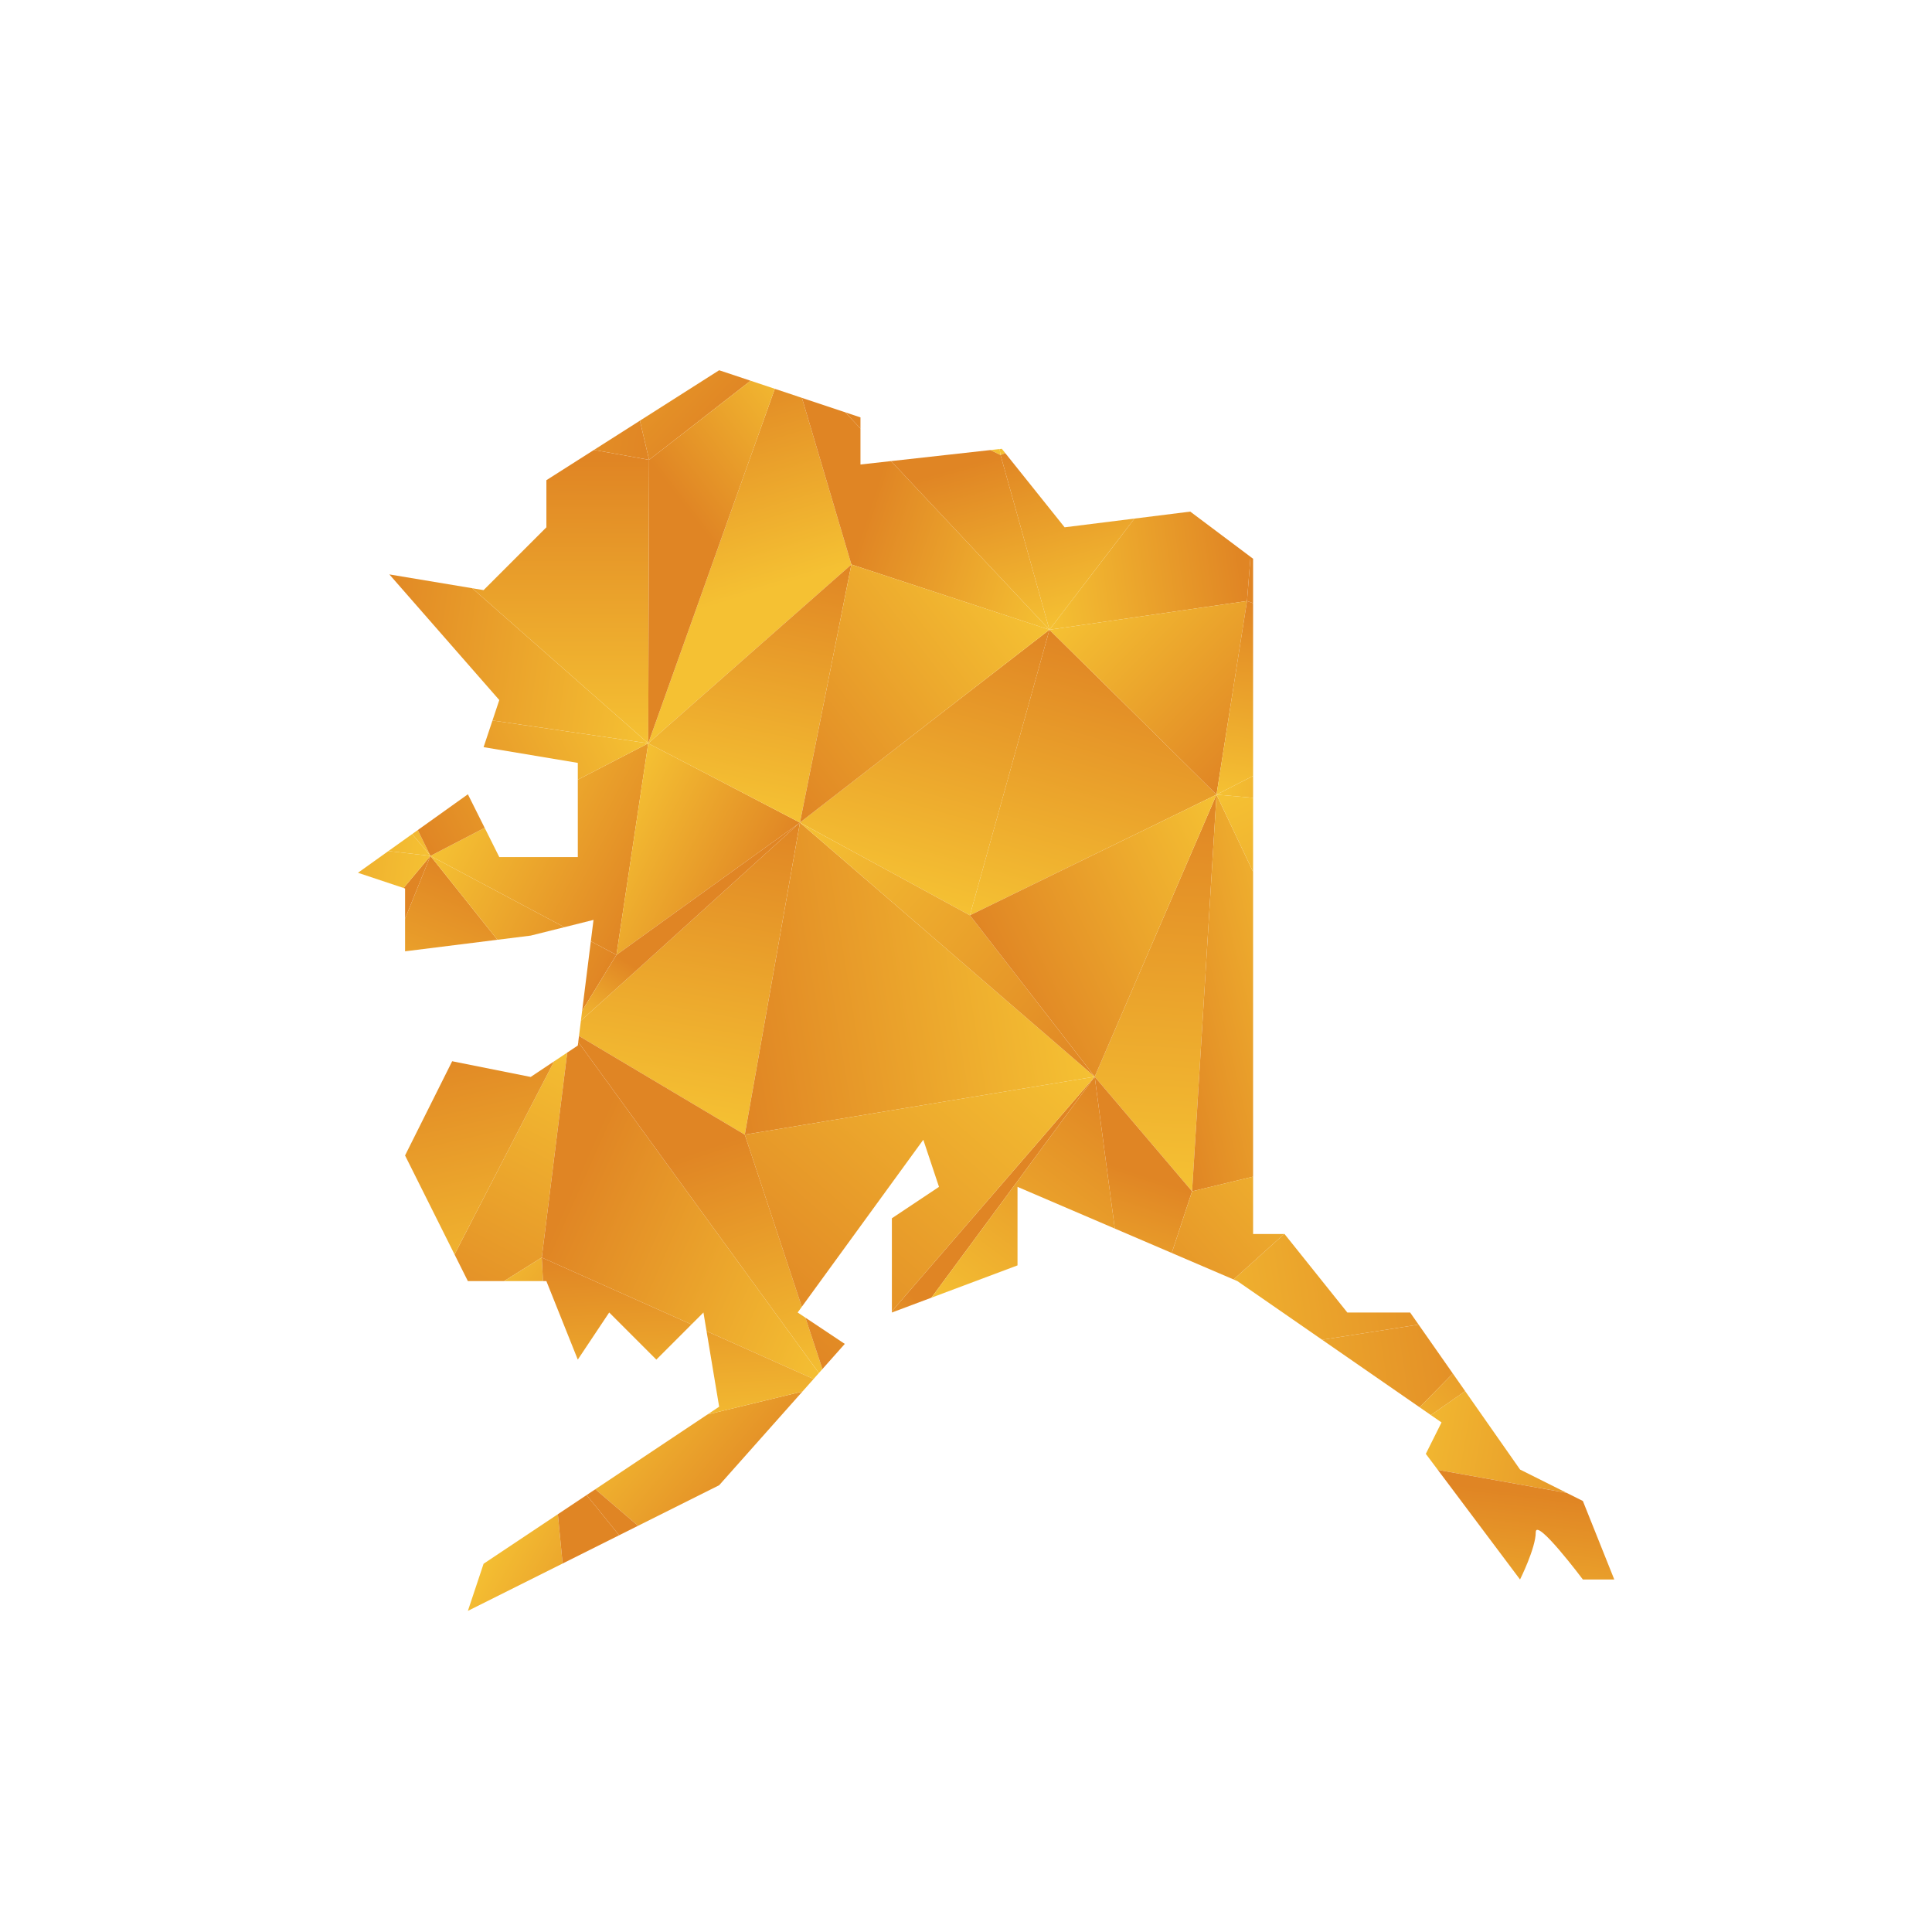 <?xml version="1.0" encoding="UTF-8"?>
<svg id="Layer_1" data-name="Layer 1" xmlns="http://www.w3.org/2000/svg" xmlns:xlink="http://www.w3.org/1999/xlink" viewBox="0 0 1080 1080">
  <defs>
    <style>
      .cls-1 {
        fill: url(#linear-gradient-132);
      }

      .cls-2 {
        fill: url(#linear-gradient-118);
      }

      .cls-3 {
        fill: url(#linear-gradient-162);
      }

      .cls-4 {
        fill: url(#linear-gradient-61);
      }

      .cls-5 {
        fill: url(#linear-gradient-136);
      }

      .cls-6 {
        fill: url(#linear-gradient-15);
      }

      .cls-7 {
        fill: url(#linear-gradient-13);
      }

      .cls-8 {
        fill: url(#linear-gradient-107);
      }

      .cls-9 {
        fill: url(#linear-gradient-28);
      }

      .cls-10 {
        fill: url(#linear-gradient-158);
      }

      .cls-11 {
        fill: url(#linear-gradient-65);
      }

      .cls-12 {
        fill: url(#linear-gradient-145);
      }

      .cls-13 {
        fill: url(#linear-gradient-69);
      }

      .cls-14 {
        fill: url(#linear-gradient-53);
      }

      .cls-15 {
        fill: url(#linear-gradient-42);
      }

      .cls-16 {
        fill: url(#linear-gradient-46);
      }

      .cls-17 {
        fill: url(#linear-gradient-182);
      }

      .cls-18 {
        fill: url(#linear-gradient-155);
      }

      .cls-19 {
        fill: url(#linear-gradient-142);
      }

      .cls-20 {
        fill: url(#linear-gradient-190);
      }

      .cls-21 {
        fill: url(#linear-gradient-70);
      }

      .cls-22 {
        fill: url(#linear-gradient-60);
      }

      .cls-23 {
        fill: url(#linear-gradient-93);
      }

      .cls-24 {
        fill: url(#linear-gradient-95);
      }

      .cls-25 {
        fill: url(#linear-gradient-2);
      }

      .cls-26 {
        fill: url(#linear-gradient-100);
      }

      .cls-27 {
        fill: url(#linear-gradient-150);
      }

      .cls-28 {
        fill: url(#linear-gradient-87);
      }

      .cls-29 {
        fill: url(#linear-gradient-163);
      }

      .cls-30 {
        fill: url(#linear-gradient-64);
      }

      .cls-31 {
        fill: url(#linear-gradient-173);
      }

      .cls-32 {
        fill: url(#linear-gradient-56);
      }

      .cls-33 {
        fill: url(#linear-gradient-43);
      }

      .cls-34 {
        fill: url(#linear-gradient-25);
      }

      .cls-35 {
        fill: url(#linear-gradient-82);
      }

      .cls-36 {
        fill: url(#linear-gradient-138);
      }

      .cls-37 {
        fill: url(#linear-gradient-10);
      }

      .cls-38 {
        fill: url(#linear-gradient-12);
      }

      .cls-39 {
        fill: url(#linear-gradient-40);
      }

      .cls-40 {
        fill: url(#linear-gradient-27);
      }

      .cls-41 {
        fill: url(#linear-gradient-174);
      }

      .cls-42 {
        fill: url(#linear-gradient-68);
      }

      .cls-43 {
        fill: url(#linear-gradient-172);
      }

      .cls-44 {
        fill: url(#linear-gradient-37);
      }

      .cls-45 {
        fill: url(#linear-gradient-159);
      }

      .cls-46 {
        fill: url(#linear-gradient-188);
      }

      .cls-47 {
        fill: url(#linear-gradient-75);
      }

      .cls-48 {
        fill: url(#linear-gradient-55);
      }

      .cls-49 {
        fill: url(#linear-gradient-116);
      }

      .cls-50 {
        fill: url(#linear-gradient-39);
      }

      .cls-51 {
        fill: url(#linear-gradient-160);
      }

      .cls-52 {
        fill: url(#linear-gradient-176);
      }

      .cls-53 {
        fill: url(#linear-gradient-89);
      }

      .cls-54 {
        fill: url(#linear-gradient-52);
      }

      .cls-55 {
        fill: url(#linear-gradient-113);
      }

      .cls-56 {
        fill: url(#linear-gradient-122);
      }

      .cls-57 {
        fill: url(#linear-gradient-166);
      }

      .cls-58 {
        fill: url(#linear-gradient-58);
      }

      .cls-59 {
        fill: url(#linear-gradient-175);
      }

      .cls-60 {
        fill: url(#linear-gradient-171);
      }

      .cls-61 {
        fill: url(#linear-gradient-152);
      }

      .cls-62 {
        fill: url(#linear-gradient-47);
      }

      .cls-63 {
        fill: url(#linear-gradient-26);
      }

      .cls-64 {
        fill: url(#linear-gradient-74);
      }

      .cls-65 {
        fill: url(#linear-gradient-181);
      }

      .cls-66 {
        fill: url(#linear-gradient-146);
      }

      .cls-67 {
        fill: url(#linear-gradient-97);
      }

      .cls-68 {
        fill: url(#linear-gradient-72);
      }

      .cls-69 {
        fill: url(#linear-gradient-157);
      }

      .cls-70 {
        fill: none;
      }

      .cls-71 {
        fill: url(#linear-gradient-4);
      }

      .cls-72 {
        fill: url(#linear-gradient-35);
      }

      .cls-73 {
        fill: url(#linear-gradient-30);
      }

      .cls-74 {
        fill: url(#linear-gradient-125);
      }

      .cls-75 {
        fill: url(#linear-gradient-161);
      }

      .cls-76 {
        fill: url(#linear-gradient-76);
      }

      .cls-77 {
        fill: url(#linear-gradient-143);
      }

      .cls-78 {
        fill: url(#linear-gradient-109);
      }

      .cls-79 {
        fill: url(#linear-gradient-73);
      }

      .cls-80 {
        fill: url(#linear-gradient-71);
      }

      .cls-81 {
        fill: url(#linear-gradient-44);
      }

      .cls-82 {
        fill: url(#linear-gradient-144);
      }

      .cls-83 {
        fill: url(#linear-gradient-96);
      }

      .cls-84 {
        fill: url(#linear-gradient-49);
      }

      .cls-85 {
        fill: url(#linear-gradient-3);
      }

      .cls-86 {
        fill: url(#linear-gradient-34);
      }

      .cls-87 {
        clip-path: url(#clippath-1);
      }

      .cls-88 {
        fill: url(#linear-gradient-5);
      }

      .cls-89 {
        fill: url(#linear-gradient-38);
      }

      .cls-90 {
        fill: url(#linear-gradient-91);
      }

      .cls-91 {
        fill: url(#linear-gradient-149);
      }

      .cls-92 {
        fill: url(#linear-gradient-22);
      }

      .cls-93 {
        fill: url(#linear-gradient-24);
      }

      .cls-94 {
        fill: url(#linear-gradient-133);
      }

      .cls-95 {
        fill: url(#linear-gradient-94);
      }

      .cls-96 {
        fill: url(#linear-gradient-54);
      }

      .cls-97 {
        fill: url(#linear-gradient-147);
      }

      .cls-98 {
        fill: url(#linear-gradient-92);
      }

      .cls-99 {
        fill: url(#linear-gradient-90);
      }

      .cls-100 {
        fill: url(#linear-gradient-33);
      }

      .cls-101 {
        fill: url(#linear-gradient-79);
      }

      .cls-102 {
        fill: url(#linear-gradient-78);
      }

      .cls-103 {
        fill: url(#linear-gradient-51);
      }

      .cls-104 {
        fill: url(#linear-gradient-8);
      }

      .cls-105 {
        fill: url(#linear-gradient-66);
      }

      .cls-106 {
        fill: url(#linear-gradient-57);
      }

      .cls-107 {
        fill: url(#linear-gradient-77);
      }

      .cls-108 {
        fill: url(#linear-gradient-131);
      }

      .cls-109 {
        fill: url(#linear-gradient-129);
      }

      .cls-110 {
        fill: url(#linear-gradient-168);
      }

      .cls-111 {
        fill: url(#linear-gradient-103);
      }

      .cls-112 {
        fill: url(#linear-gradient-135);
      }

      .cls-113 {
        fill: url(#linear-gradient-121);
      }

      .cls-114 {
        fill: url(#linear-gradient-170);
      }

      .cls-115 {
        fill: url(#linear-gradient-110);
      }

      .cls-116 {
        fill: url(#linear-gradient-88);
      }

      .cls-117 {
        fill: url(#linear-gradient-189);
      }

      .cls-118 {
        fill: url(#linear-gradient-124);
      }

      .cls-119 {
        fill: url(#linear-gradient-165);
      }

      .cls-120 {
        fill: url(#linear-gradient-128);
      }

      .cls-121 {
        fill: url(#linear-gradient-164);
      }

      .cls-122 {
        fill: url(#linear-gradient-14);
      }

      .cls-123 {
        fill: url(#linear-gradient-62);
      }

      .cls-124 {
        fill: url(#linear-gradient-156);
      }

      .cls-125 {
        fill: url(#linear-gradient-29);
      }

      .cls-126 {
        fill: url(#linear-gradient-177);
      }

      .cls-127 {
        fill: url(#linear-gradient-20);
      }

      .cls-128 {
        fill: url(#linear-gradient-106);
      }

      .cls-129 {
        fill: url(#linear-gradient-67);
      }

      .cls-130 {
        fill: url(#linear-gradient-139);
      }

      .cls-131 {
        fill: url(#linear-gradient-148);
      }

      .cls-132 {
        fill: url(#linear-gradient-17);
      }

      .cls-133 {
        fill: url(#linear-gradient-141);
      }

      .cls-134 {
        fill: url(#linear-gradient-50);
      }

      .cls-135 {
        fill: url(#linear-gradient-7);
      }

      .cls-136 {
        fill: url(#linear-gradient-185);
      }

      .cls-137 {
        fill: url(#linear-gradient-134);
      }

      .cls-138 {
        fill: url(#linear-gradient-9);
      }

      .cls-139 {
        fill: url(#linear-gradient-104);
      }

      .cls-140 {
        fill: url(#linear-gradient-59);
      }

      .cls-141 {
        fill: url(#linear-gradient-11);
      }

      .cls-142 {
        fill: url(#linear-gradient-184);
      }

      .cls-143 {
        fill: url(#linear-gradient-120);
      }

      .cls-144 {
        fill: url(#linear-gradient-169);
      }

      .cls-145 {
        fill: url(#linear-gradient-108);
      }

      .cls-146 {
        fill: url(#linear-gradient-19);
      }

      .cls-147 {
        fill: url(#linear-gradient-101);
      }

      .cls-148 {
        fill: url(#linear-gradient-80);
      }

      .cls-149 {
        fill: url(#linear-gradient-183);
      }

      .cls-150 {
        fill: url(#linear-gradient-6);
      }

      .cls-151 {
        fill: url(#linear-gradient-83);
      }

      .cls-152 {
        fill: url(#linear-gradient-112);
      }

      .cls-153 {
        fill: url(#linear-gradient-154);
      }

      .cls-154 {
        fill: url(#linear-gradient-105);
      }

      .cls-155 {
        fill: url(#linear-gradient-179);
      }

      .cls-156 {
        fill: url(#linear-gradient-137);
      }

      .cls-157 {
        fill: url(#linear-gradient-167);
      }

      .cls-158 {
        fill: url(#linear-gradient-36);
      }

      .cls-159 {
        fill: url(#linear-gradient-21);
      }

      .cls-160 {
        fill: url(#linear-gradient-119);
      }

      .cls-161 {
        fill: url(#linear-gradient-45);
      }

      .cls-162 {
        fill: url(#linear-gradient-180);
      }

      .cls-163 {
        fill: url(#linear-gradient-127);
      }

      .cls-164 {
        fill: url(#linear-gradient-178);
      }

      .cls-165 {
        fill: url(#linear-gradient-85);
      }

      .cls-166 {
        fill: url(#linear-gradient-98);
      }

      .cls-167 {
        fill: url(#linear-gradient-81);
      }

      .cls-168 {
        fill: url(#linear-gradient-151);
      }

      .cls-169 {
        fill: url(#linear-gradient-84);
      }

      .cls-170 {
        fill: url(#linear-gradient-114);
      }

      .cls-171 {
        fill: url(#linear-gradient-140);
      }

      .cls-172 {
        fill: url(#linear-gradient-153);
      }

      .cls-173 {
        fill: url(#linear-gradient-117);
      }

      .cls-174 {
        fill: url(#linear-gradient-48);
      }

      .cls-175 {
        fill: url(#linear-gradient-102);
      }

      .cls-176 {
        fill: url(#linear-gradient-32);
      }

      .cls-177 {
        fill: url(#linear-gradient-86);
      }

      .cls-178 {
        fill: url(#linear-gradient-41);
      }

      .cls-179 {
        fill: url(#linear-gradient-130);
      }

      .cls-180 {
        fill: url(#linear-gradient-16);
      }

      .cls-181 {
        fill: url(#linear-gradient-111);
      }

      .cls-182 {
        fill: url(#linear-gradient-187);
      }

      .cls-183 {
        fill: url(#linear-gradient);
      }

      .cls-184 {
        fill: url(#linear-gradient-23);
      }

      .cls-185 {
        fill: url(#linear-gradient-31);
      }

      .cls-186 {
        clip-path: url(#clippath);
      }

      .cls-187 {
        fill: url(#linear-gradient-63);
      }

      .cls-188 {
        fill: url(#linear-gradient-115);
      }

      .cls-189 {
        fill: url(#linear-gradient-126);
      }

      .cls-190 {
        fill: url(#linear-gradient-186);
      }

      .cls-191 {
        fill: url(#linear-gradient-99);
      }

      .cls-192 {
        fill: url(#linear-gradient-18);
      }

      .cls-193 {
        fill: url(#linear-gradient-123);
      }
    </style>
    <clipPath id="clippath">
      <path class="cls-70" d="M700.49,312.33v377.48h17.56l35.11,43.89h35.11l61.45,87.79,35.11,17.56,17.56,43.89h-17.56s-26.34-35.11-26.34-26.34-8.78,26.34-8.78,26.34l-52.67-70.23,8.78-17.56-114.12-79.01-122.9-52.67v43.89l-70.23,26.34v-52.67l26.34-17.56-8.78-26.34-70.23,96.56,26.34,17.56-70.23,79.01-140.46,70.23,8.78-26.34,131.68-87.79-8.78-52.67-26.34,26.34-26.34-26.34-17.56,26.34-17.56-43.89h-43.89l-35.11-70.23,26.34-52.67,43.89,8.78,26.34-17.56,8.78-70.23-35.11,8.78-70.23,8.78v-35.11l-26.34-8.78,61.45-43.89,17.56,35.11h43.89v-52.67l-52.67-8.78,8.78-26.34-61.45-70.23,52.67,8.78,35.11-35.11v-26.34l96.56-61.45,79.01,26.34v26.34l79.01-8.78,35.11,43.89,70.23-8.78,35.11,26.34Z"/>
    </clipPath>
    <linearGradient id="linear-gradient" x1="51.61" y1="8294.2" x2="238.08" y2="8217.4" gradientTransform="translate(0 8364.36) scale(1 -1)" gradientUnits="userSpaceOnUse">
      <stop offset="0" stop-color="#f5c133"/>
      <stop offset="1" stop-color="#e08524"/>
    </linearGradient>
    <linearGradient id="linear-gradient-2" x1="313.71" y1="8290.45" x2="224.67" y2="8217.83" xlink:href="#linear-gradient"/>
    <linearGradient id="linear-gradient-3" x1="748.78" y1="8239.72" x2="881.67" y2="8229.36" xlink:href="#linear-gradient"/>
    <linearGradient id="linear-gradient-4" x1="929.83" y1="8215.32" x2="945.24" y2="8313.24" xlink:href="#linear-gradient"/>
    <linearGradient id="linear-gradient-5" x1="1012.66" y1="8268.06" x2="1016.94" y2="8356.36" xlink:href="#linear-gradient"/>
    <linearGradient id="linear-gradient-6" x1="30.97" y1="8087.82" x2="1.6" y2="8277.08" xlink:href="#linear-gradient"/>
    <linearGradient id="linear-gradient-7" x1="75.41" y1="8195.23" x2="-62.38" y2="8151.77" xlink:href="#linear-gradient"/>
    <linearGradient id="linear-gradient-8" x1="109.66" y1="8100.16" x2="80.3" y2="8289.3" xlink:href="#linear-gradient"/>
    <linearGradient id="linear-gradient-9" x1="109.83" y1="8193.26" x2="207.33" y2="8251.17" xlink:href="#linear-gradient"/>
    <linearGradient id="linear-gradient-10" x1="146.66" y1="8207.42" x2="373.49" y2="8166.89" xlink:href="#linear-gradient"/>
    <linearGradient id="linear-gradient-11" x1="317.55" y1="8285.69" x2="228.56" y2="8213.1" xlink:href="#linear-gradient"/>
    <linearGradient id="linear-gradient-12" x1="288.83" y1="8243.79" x2="407.43" y2="8132.55" xlink:href="#linear-gradient"/>
    <linearGradient id="linear-gradient-13" x1="312.11" y1="8262.62" x2="369.42" y2="8228.34" xlink:href="#linear-gradient"/>
    <linearGradient id="linear-gradient-14" x1="505.66" y1="8101.85" x2="478.77" y2="8279.1" xlink:href="#linear-gradient"/>
    <linearGradient id="linear-gradient-15" x1="500.15" y1="8312.67" x2="407.5" y2="8193.62" xlink:href="#linear-gradient"/>
    <linearGradient id="linear-gradient-16" x1="636.76" y1="8121.74" x2="609.86" y2="8299.08" xlink:href="#linear-gradient"/>
    <linearGradient id="linear-gradient-17" x1="655.86" y1="8180.64" x2="676.79" y2="8302.63" xlink:href="#linear-gradient"/>
    <linearGradient id="linear-gradient-18" x1="719.53" y1="8205.28" x2="818.9" y2="8172.53" xlink:href="#linear-gradient"/>
    <linearGradient id="linear-gradient-19" x1="737.75" y1="8240.31" x2="697.61" y2="8178.67" xlink:href="#linear-gradient"/>
    <linearGradient id="linear-gradient-20" x1="964.3" y1="8188.71" x2="807.03" y2="8186.43" xlink:href="#linear-gradient"/>
    <linearGradient id="linear-gradient-21" x1="935.8" y1="8110.78" x2="851.74" y2="8192.31" xlink:href="#linear-gradient"/>
    <linearGradient id="linear-gradient-22" x1="981.65" y1="8072.35" x2="968.71" y2="8208.29" xlink:href="#linear-gradient"/>
    <linearGradient id="linear-gradient-23" x1="973.95" y1="8174.84" x2="876.36" y2="8188.44" xlink:href="#linear-gradient"/>
    <linearGradient id="linear-gradient-24" x1="1071.62" y1="8080.92" x2="1058.68" y2="8216.85" xlink:href="#linear-gradient"/>
    <linearGradient id="linear-gradient-25" x1="997.99" y1="8162.61" x2="1127.98" y2="8216.27" xlink:href="#linear-gradient"/>
    <linearGradient id="linear-gradient-26" x1="-38.29" y1="8006.92" x2="100.02" y2="7957.05" xlink:href="#linear-gradient"/>
    <linearGradient id="linear-gradient-27" x1="89.48" y1="8000.74" x2="41.41" y2="8070.46" xlink:href="#linear-gradient"/>
    <linearGradient id="linear-gradient-28" x1="155.01" y1="8068.96" x2="228.83" y2="8017.25" xlink:href="#linear-gradient"/>
    <linearGradient id="linear-gradient-29" x1="164.14" y1="8116.51" x2="104.1" y2="8063.37" xlink:href="#linear-gradient"/>
    <linearGradient id="linear-gradient-30" x1="374.22" y1="8030.37" x2="209.48" y2="8054.3" xlink:href="#linear-gradient"/>
    <linearGradient id="linear-gradient-31" x1="248.93" y1="7949.19" x2="249.41" y2="8107.65" xlink:href="#linear-gradient"/>
    <linearGradient id="linear-gradient-32" x1="410.31" y1="8028.87" x2="374.57" y2="8148.1" xlink:href="#linear-gradient"/>
    <linearGradient id="linear-gradient-33" x1="478.95" y1="8118.16" x2="400.7" y2="8057.77" xlink:href="#linear-gradient"/>
    <linearGradient id="linear-gradient-34" x1="602.55" y1="8061.1" x2="491.56" y2="8097.3" xlink:href="#linear-gradient"/>
    <linearGradient id="linear-gradient-35" x1="539.49" y1="7999" x2="511.95" y2="8096.46" xlink:href="#linear-gradient"/>
    <linearGradient id="linear-gradient-36" x1="576.64" y1="8081.76" x2="687.26" y2="8097.7" xlink:href="#linear-gradient"/>
    <linearGradient id="linear-gradient-37" x1="663.88" y1="8034.16" x2="636.2" y2="8132.08" xlink:href="#linear-gradient"/>
    <linearGradient id="linear-gradient-38" x1="834.56" y1="8052.77" x2="720.03" y2="8093.65" xlink:href="#linear-gradient"/>
    <linearGradient id="linear-gradient-39" x1="738.69" y1="8188.65" x2="842.2" y2="8004.74" xlink:href="#linear-gradient"/>
    <linearGradient id="linear-gradient-40" x1="883.32" y1="7969.75" x2="892.24" y2="8144.59" xlink:href="#linear-gradient"/>
    <linearGradient id="linear-gradient-41" x1="927.06" y1="8179.24" x2="772.5" y2="8026.39" xlink:href="#linear-gradient"/>
    <linearGradient id="linear-gradient-42" x1="952.17" y1="8139.63" x2="965.08" y2="8007.32" xlink:href="#linear-gradient"/>
    <linearGradient id="linear-gradient-43" x1="958.08" y1="8012.82" x2="972" y2="8077.54" xlink:href="#linear-gradient"/>
    <linearGradient id="linear-gradient-44" x1="977.34" y1="8060.16" x2="1147.34" y2="8061.63" xlink:href="#linear-gradient"/>
    <linearGradient id="linear-gradient-45" x1="1046.47" y1="7993.82" x2="1060.34" y2="8058.39" xlink:href="#linear-gradient"/>
    <linearGradient id="linear-gradient-46" x1="148.5" y1="7995.13" x2="12.17" y2="7884.96" xlink:href="#linear-gradient"/>
    <linearGradient id="linear-gradient-47" x1="12.71" y1="7984.55" x2="-72.97" y2="8014.04" xlink:href="#linear-gradient"/>
    <linearGradient id="linear-gradient-48" x1="247.66" y1="7947.99" x2="101.9" y2="7964.55" xlink:href="#linear-gradient"/>
    <linearGradient id="linear-gradient-49" x1="221.85" y1="7876.61" x2="178.76" y2="7963.42" xlink:href="#linear-gradient"/>
    <linearGradient id="linear-gradient-50" x1="266.71" y1="7935.44" x2="370.92" y2="7880.52" xlink:href="#linear-gradient"/>
    <linearGradient id="linear-gradient-51" x1="340.52" y1="7991.53" x2="218.51" y2="7929.09" xlink:href="#linear-gradient"/>
    <linearGradient id="linear-gradient-52" x1="336.36" y1="7898.57" x2="421.34" y2="7854.6" xlink:href="#linear-gradient"/>
    <linearGradient id="linear-gradient-53" x1="402.14" y1="7913.6" x2="431.16" y2="8057.8" xlink:href="#linear-gradient"/>
    <linearGradient id="linear-gradient-54" x1="491.4" y1="7866.98" x2="536.27" y2="8026.5" xlink:href="#linear-gradient"/>
    <linearGradient id="linear-gradient-55" x1="557.64" y1="8050.22" x2="417.67" y2="7943.08" xlink:href="#linear-gradient"/>
    <linearGradient id="linear-gradient-56" x1="597.06" y1="7837.26" x2="641.93" y2="7996.78" xlink:href="#linear-gradient"/>
    <linearGradient id="linear-gradient-57" x1="617.41" y1="8043.82" x2="711.26" y2="7952.1" xlink:href="#linear-gradient"/>
    <linearGradient id="linear-gradient-58" x1="683.39" y1="7959.04" x2="794.88" y2="7949.42" xlink:href="#linear-gradient"/>
    <linearGradient id="linear-gradient-59" x1="738.7" y1="7910.83" x2="755.92" y2="8019.04" xlink:href="#linear-gradient"/>
    <linearGradient id="linear-gradient-60" x1="830.21" y1="7900.37" x2="850.03" y2="7977.26" xlink:href="#linear-gradient"/>
    <linearGradient id="linear-gradient-61" x1="803.88" y1="7879.57" x2="907.94" y2="8004.7" xlink:href="#linear-gradient"/>
    <linearGradient id="linear-gradient-62" x1="998.18" y1="7993.33" x2="877.41" y2="7831.87" xlink:href="#linear-gradient"/>
    <linearGradient id="linear-gradient-63" x1="853.42" y1="7850.18" x2="952.41" y2="7969.21" xlink:href="#linear-gradient"/>
    <linearGradient id="linear-gradient-64" x1="959.48" y1="7974.39" x2="1173.18" y2="7860.01" xlink:href="#linear-gradient"/>
    <linearGradient id="linear-gradient-65" x1="978.18" y1="7962.92" x2="1148.17" y2="7964.4" xlink:href="#linear-gradient"/>
    <linearGradient id="linear-gradient-66" x1="113.01" y1="7845.15" x2="-114.41" y2="7798.85" xlink:href="#linear-gradient"/>
    <linearGradient id="linear-gradient-67" x1="-18.88" y1="7842.96" x2="87.42" y2="7831.66" xlink:href="#linear-gradient"/>
    <linearGradient id="linear-gradient-68" x1="118.92" y1="7803.17" x2="182.12" y2="7819.52" xlink:href="#linear-gradient"/>
    <linearGradient id="linear-gradient-69" x1="232.59" y1="7815.3" x2="86.82" y2="7831.86" xlink:href="#linear-gradient"/>
    <linearGradient id="linear-gradient-70" x1="244.52" y1="7751.12" x2="291.12" y2="7865.31" xlink:href="#linear-gradient"/>
    <linearGradient id="linear-gradient-71" x1="228.95" y1="7863.79" x2="333.15" y2="7808.86" xlink:href="#linear-gradient"/>
    <linearGradient id="linear-gradient-72" x1="363.94" y1="7739.44" x2="395.08" y2="7913.84" xlink:href="#linear-gradient"/>
    <linearGradient id="linear-gradient-73" x1="338.87" y1="7775.67" x2="365.03" y2="7817.82" xlink:href="#linear-gradient"/>
    <linearGradient id="linear-gradient-74" x1="598.47" y1="7844.65" x2="402.8" y2="7812.57" xlink:href="#linear-gradient"/>
    <linearGradient id="linear-gradient-75" x1="454.07" y1="7912.61" x2="619.51" y2="7771.34" xlink:href="#linear-gradient"/>
    <linearGradient id="linear-gradient-76" x1="637.28" y1="7700.21" x2="651.07" y2="7921.96" xlink:href="#linear-gradient"/>
    <linearGradient id="linear-gradient-77" x1="704.5" y1="7869.67" x2="566.38" y2="7802.74" xlink:href="#linear-gradient"/>
    <linearGradient id="linear-gradient-78" x1="748.36" y1="7827.17" x2="641.77" y2="7801.8" xlink:href="#linear-gradient"/>
    <linearGradient id="linear-gradient-79" x1="723.17" y1="7940.78" x2="816.79" y2="7744.99" xlink:href="#linear-gradient"/>
    <linearGradient id="linear-gradient-80" x1="882.25" y1="7829.45" x2="796.83" y2="7707.29" xlink:href="#linear-gradient"/>
    <linearGradient id="linear-gradient-81" x1="808.7" y1="7720.39" x2="827.54" y2="7906.82" xlink:href="#linear-gradient"/>
    <linearGradient id="linear-gradient-82" x1="942.57" y1="7826.06" x2="907.04" y2="7879.38" xlink:href="#linear-gradient"/>
    <linearGradient id="linear-gradient-83" x1="1002.38" y1="7719.77" x2="914.27" y2="7889.24" xlink:href="#linear-gradient"/>
    <linearGradient id="linear-gradient-84" x1="1078.36" y1="7803.54" x2="1229.26" y2="7760.78" xlink:href="#linear-gradient"/>
    <linearGradient id="linear-gradient-85" x1="1125.53" y1="7952.99" x2="997.4" y2="7811.7" xlink:href="#linear-gradient"/>
    <linearGradient id="linear-gradient-86" x1="-143.74" y1="7735.12" x2="-22.14" y2="7641.53" xlink:href="#linear-gradient"/>
    <linearGradient id="linear-gradient-87" x1="-69.43" y1="7786.11" x2="-50.04" y2="7722.52" xlink:href="#linear-gradient"/>
    <linearGradient id="linear-gradient-88" x1=".45" y1="7697.04" x2="15.81" y2="7701.43" xlink:href="#linear-gradient"/>
    <linearGradient id="linear-gradient-89" x1="136.39" y1="7730.33" x2="-91.05" y2="7684.03" xlink:href="#linear-gradient"/>
    <linearGradient id="linear-gradient-90" x1="67.59" y1="7611.53" x2="177.41" y2="7683.35" xlink:href="#linear-gradient"/>
    <linearGradient id="linear-gradient-91" x1="155.85" y1="7772.54" x2="254.73" y2="7633.47" xlink:href="#linear-gradient"/>
    <linearGradient id="linear-gradient-92" x1="338.38" y1="7777.96" x2="248.68" y2="7605.65" xlink:href="#linear-gradient"/>
    <linearGradient id="linear-gradient-93" x1="290.59" y1="7629.49" x2="255.08" y2="7785.39" xlink:href="#linear-gradient"/>
    <linearGradient id="linear-gradient-94" x1="487.65" y1="7646.18" x2="327.15" y2="7717.21" xlink:href="#linear-gradient"/>
    <linearGradient id="linear-gradient-95" x1="427.98" y1="7578.29" x2="381.18" y2="7718.18" xlink:href="#linear-gradient"/>
    <linearGradient id="linear-gradient-96" x1="449.6" y1="7606.5" x2="503.09" y2="7648.99" xlink:href="#linear-gradient"/>
    <linearGradient id="linear-gradient-97" x1="564.88" y1="7803.57" x2="414.87" y2="7631.74" xlink:href="#linear-gradient"/>
    <linearGradient id="linear-gradient-98" x1="561.57" y1="7598.64" x2="658.11" y2="7728.03" xlink:href="#linear-gradient"/>
    <linearGradient id="linear-gradient-99" x1="599.37" y1="7610.24" x2="632.47" y2="7709.83" xlink:href="#linear-gradient"/>
    <linearGradient id="linear-gradient-100" x1="625.75" y1="7649.37" x2="839.7" y2="7682.66" xlink:href="#linear-gradient"/>
    <linearGradient id="linear-gradient-101" x1="756.04" y1="7742.98" x2="616.13" y2="7618.5" xlink:href="#linear-gradient"/>
    <linearGradient id="linear-gradient-102" x1="775.61" y1="7725.94" x2="856.58" y2="7613.04" xlink:href="#linear-gradient"/>
    <linearGradient id="linear-gradient-103" x1="828.68" y1="7764" x2="909.64" y2="7651.1" xlink:href="#linear-gradient"/>
    <linearGradient id="linear-gradient-104" x1="842.72" y1="7643.08" x2="1048.1" y2="7710.66" xlink:href="#linear-gradient"/>
    <linearGradient id="linear-gradient-105" x1="1041.99" y1="7661.35" x2="871.4" y2="7702.28" xlink:href="#linear-gradient"/>
    <linearGradient id="linear-gradient-106" x1="1049.03" y1="7745.91" x2="1080.76" y2="7664.72" xlink:href="#linear-gradient"/>
    <linearGradient id="linear-gradient-107" x1="1094.51" y1="7763.69" x2="1126.18" y2="7682.65" xlink:href="#linear-gradient"/>
    <linearGradient id="linear-gradient-108" x1="-81.13" y1="7509.07" x2="-27.48" y2="7687.97" xlink:href="#linear-gradient"/>
    <linearGradient id="linear-gradient-109" x1="-110.18" y1="7495.52" x2="-84.79" y2="7553.97" xlink:href="#linear-gradient"/>
    <linearGradient id="linear-gradient-110" x1="78.42" y1="7583.4" x2="-42.77" y2="7589.46" xlink:href="#linear-gradient"/>
    <linearGradient id="linear-gradient-111" x1="66.67" y1="7490.67" x2="13.56" y2="7680.24" xlink:href="#linear-gradient"/>
    <linearGradient id="linear-gradient-112" x1="71.79" y1="7551.29" x2="247.3" y2="7557.55" xlink:href="#linear-gradient"/>
    <linearGradient id="linear-gradient-113" x1="162.03" y1="7517.39" x2="108.91" y2="7706.96" xlink:href="#linear-gradient"/>
    <linearGradient id="linear-gradient-114" x1="275.36" y1="7589.51" x2="215.99" y2="7536.21" xlink:href="#linear-gradient"/>
    <linearGradient id="linear-gradient-115" x1="254.66" y1="7647.32" x2="333.88" y2="7584.71" xlink:href="#linear-gradient"/>
    <linearGradient id="linear-gradient-116" x1="349.71" y1="7601.31" x2="433.7" y2="7530.25" xlink:href="#linear-gradient"/>
    <linearGradient id="linear-gradient-117" x1="386.4" y1="7556.69" x2="380.69" y2="7665.47" xlink:href="#linear-gradient"/>
    <linearGradient id="linear-gradient-118" x1="544.78" y1="7521.44" x2="399.04" y2="7538.84" xlink:href="#linear-gradient"/>
    <linearGradient id="linear-gradient-119" x1="507.54" y1="7532.69" x2="561.4" y2="7575.47" xlink:href="#linear-gradient"/>
    <linearGradient id="linear-gradient-120" x1="630.79" y1="7471.33" x2="570.54" y2="7551.41" xlink:href="#linear-gradient"/>
    <linearGradient id="linear-gradient-121" x1="593.62" y1="7470.85" x2="571.54" y2="7639.89" xlink:href="#linear-gradient"/>
    <linearGradient id="linear-gradient-122" x1="746.87" y1="7594.03" x2="674.7" y2="7563.41" xlink:href="#linear-gradient"/>
    <linearGradient id="linear-gradient-123" x1="638.89" y1="7564.87" x2="852.85" y2="7598.15" xlink:href="#linear-gradient"/>
    <linearGradient id="linear-gradient-124" x1="772.33" y1="7586.54" x2="934.15" y2="7557.96" xlink:href="#linear-gradient"/>
    <linearGradient id="linear-gradient-125" x1="772.28" y1="7543" x2="854.42" y2="7625.6" xlink:href="#linear-gradient"/>
    <linearGradient id="linear-gradient-126" x1="975.74" y1="7568.13" x2="926.24" y2="7566.71" xlink:href="#linear-gradient"/>
    <linearGradient id="linear-gradient-127" x1="910.3" y1="7557.01" x2="992.25" y2="7713.5" xlink:href="#linear-gradient"/>
    <linearGradient id="linear-gradient-128" x1="1069.43" y1="7443.12" x2="1023.34" y2="7654.7" xlink:href="#linear-gradient"/>
    <linearGradient id="linear-gradient-129" x1="1075.95" y1="7587.06" x2="1039.37" y2="7595.48" xlink:href="#linear-gradient"/>
    <linearGradient id="linear-gradient-130" x1="54.27" y1="7366" x2="38.31" y2="7488.04" xlink:href="#linear-gradient"/>
    <linearGradient id="linear-gradient-131" x1="35.82" y1="7523.34" x2="-73.45" y2="7387.67" xlink:href="#linear-gradient"/>
    <linearGradient id="linear-gradient-132" x1="212.31" y1="7490.12" x2="65.74" y2="7424.71" xlink:href="#linear-gradient"/>
    <linearGradient id="linear-gradient-133" x1="152.85" y1="7454.47" x2="166.19" y2="7516.82" xlink:href="#linear-gradient"/>
    <linearGradient id="linear-gradient-134" x1="268.86" y1="7496.42" x2="357.17" y2="7448.13" xlink:href="#linear-gradient"/>
    <linearGradient id="linear-gradient-135" x1="321.18" y1="7538.48" x2="261.73" y2="7485.1" xlink:href="#linear-gradient"/>
    <linearGradient id="linear-gradient-136" x1="504.48" y1="7427.81" x2="349.34" y2="7473.58" xlink:href="#linear-gradient"/>
    <linearGradient id="linear-gradient-137" x1="465.87" y1="7333.57" x2="378.37" y2="7472.38" xlink:href="#linear-gradient"/>
    <linearGradient id="linear-gradient-138" x1="461.22" y1="7364.09" x2="565.18" y2="7449.78" xlink:href="#linear-gradient"/>
    <linearGradient id="linear-gradient-139" x1="475.63" y1="7493.91" x2="416.59" y2="7372.78" xlink:href="#linear-gradient"/>
    <linearGradient id="linear-gradient-140" x1="589.62" y1="7436.95" x2="544.44" y2="7472.03" xlink:href="#linear-gradient"/>
    <linearGradient id="linear-gradient-141" x1="604.95" y1="7402.78" x2="620.19" y2="7527.44" xlink:href="#linear-gradient"/>
    <linearGradient id="linear-gradient-142" x1="663.41" y1="7458.01" x2="831.74" y2="7497.32" xlink:href="#linear-gradient"/>
    <linearGradient id="linear-gradient-143" x1="784.24" y1="7505.98" x2="711.65" y2="7475.18" xlink:href="#linear-gradient"/>
    <linearGradient id="linear-gradient-144" x1="754.31" y1="7536.13" x2="904.61" y2="7406.76" xlink:href="#linear-gradient"/>
    <linearGradient id="linear-gradient-145" x1="833.96" y1="7429.19" x2="846.19" y2="7530.6" xlink:href="#linear-gradient"/>
    <linearGradient id="linear-gradient-146" x1="969.68" y1="7422.07" x2="931.99" y2="7500.36" xlink:href="#linear-gradient"/>
    <linearGradient id="linear-gradient-147" x1="978.52" y1="7471.64" x2="928.99" y2="7470.21" xlink:href="#linear-gradient"/>
    <linearGradient id="linear-gradient-148" x1="966.72" y1="7511.61" x2="1143.95" y2="7336" xlink:href="#linear-gradient"/>
    <linearGradient id="linear-gradient-149" x1="1076.27" y1="7336.94" x2="1063.5" y2="7449.86" xlink:href="#linear-gradient"/>
    <linearGradient id="linear-gradient-150" x1="238.53" y1="7435" x2="93.85" y2="7227.88" xlink:href="#linear-gradient"/>
    <linearGradient id="linear-gradient-151" x1="238.99" y1="7430.33" x2="92.26" y2="7364.86" xlink:href="#linear-gradient"/>
    <linearGradient id="linear-gradient-152" x1="323.23" y1="7399.82" x2="215.52" y2="7430.38" xlink:href="#linear-gradient"/>
    <linearGradient id="linear-gradient-153" x1="253.9" y1="7439.35" x2="288.28" y2="7214.44" xlink:href="#linear-gradient"/>
    <linearGradient id="linear-gradient-154" x1="481.92" y1="7338.42" x2="586.15" y2="7424.33" xlink:href="#linear-gradient"/>
    <linearGradient id="linear-gradient-155" x1="676.32" y1="7387.99" x2="580.76" y2="7422.19" xlink:href="#linear-gradient"/>
    <linearGradient id="linear-gradient-156" x1="680.24" y1="7385.76" x2="848.61" y2="7425.07" xlink:href="#linear-gradient"/>
    <linearGradient id="linear-gradient-157" x1="893.79" y1="7439.84" x2="795.97" y2="7336.33" xlink:href="#linear-gradient"/>
    <linearGradient id="linear-gradient-158" x1="861.24" y1="7210.14" x2="918.06" y2="7418.66" xlink:href="#linear-gradient"/>
    <linearGradient id="linear-gradient-159" x1="973.5" y1="7300.82" x2="964.38" y2="7440.35" xlink:href="#linear-gradient"/>
    <linearGradient id="linear-gradient-160" x1="1043" y1="7305.47" x2="1033.88" y2="7444.9" xlink:href="#linear-gradient"/>
    <clipPath id="clippath-1">
      <polygon class="cls-70" points="1998.24 197.17 1998.24 910.3 1764 902.51 1406.07 776.18 1406.07 744.6 1448.18 723.54 1448.18 691.96 1406.07 691.96 1406.07 660.38 1427.12 576.16 1458.7 555.1 1458.7 523.52 1427.12 523.52 1406.07 460.36 1427.12 418.25 1395.54 302.44 1458.7 323.5 1458.7 197.17 1998.24 197.17"/>
    </clipPath>
    <linearGradient id="linear-gradient-161" x1="944.76" y1="8164.35" x2="961.67" y2="8345.15" xlink:href="#linear-gradient"/>
    <linearGradient id="linear-gradient-162" x1="878.37" y1="8353.01" x2="905.89" y2="8292.84" xlink:href="#linear-gradient"/>
    <linearGradient id="linear-gradient-163" x1="1035.97" y1="8128.62" x2="1004.37" y2="8332.22" xlink:href="#linear-gradient"/>
    <linearGradient id="linear-gradient-164" x1="1083.76" y1="8244.17" x2="935.55" y2="8197.42" xlink:href="#linear-gradient"/>
    <linearGradient id="linear-gradient-165" x1="1120.61" y1="8141.9" x2="1089.03" y2="8345.36" xlink:href="#linear-gradient"/>
    <linearGradient id="linear-gradient-166" x1="852.01" y1="8111.64" x2="946.36" y2="8053.94" xlink:href="#linear-gradient"/>
    <linearGradient id="linear-gradient-167" x1="974.48" y1="8144.53" x2="790.06" y2="8062.32" xlink:href="#linear-gradient"/>
    <linearGradient id="linear-gradient-168" x1="961.46" y1="8041.6" x2="1110.24" y2="7987.96" xlink:href="#linear-gradient"/>
    <linearGradient id="linear-gradient-169" x1="1098.9" y1="8034.95" x2="1047.2" y2="8109.95" xlink:href="#linear-gradient"/>
    <linearGradient id="linear-gradient-170" x1="948.06" y1="7880.71" x2="950.92" y2="8029.4" xlink:href="#linear-gradient"/>
    <linearGradient id="linear-gradient-171" x1="992.22" y1="7946.8" x2="899.79" y2="7978.62" xlink:href="#linear-gradient"/>
    <linearGradient id="linear-gradient-172" x1="1162.39" y1="8028.92" x2="1015.74" y2="7910.41" xlink:href="#linear-gradient"/>
    <linearGradient id="linear-gradient-173" x1="1016.32" y1="8017.53" x2="924.15" y2="8049.27" xlink:href="#linear-gradient"/>
    <linearGradient id="linear-gradient-174" x1="958.43" y1="7813.53" x2="979.38" y2="7744.85" xlink:href="#linear-gradient"/>
    <linearGradient id="linear-gradient-175" x1="968.05" y1="7863.79" x2="889.24" y2="7958.32" xlink:href="#linear-gradient"/>
    <linearGradient id="linear-gradient-176" x1="1124.22" y1="7867.58" x2="879.57" y2="7817.77" xlink:href="#linear-gradient"/>
    <linearGradient id="linear-gradient-177" x1="982.34" y1="7865.22" x2="1096.68" y2="7853.07" xlink:href="#linear-gradient"/>
    <linearGradient id="linear-gradient-178" x1="848.03" y1="7749.23" x2="978.83" y2="7648.54" xlink:href="#linear-gradient"/>
    <linearGradient id="linear-gradient-179" x1="927.96" y1="7804.07" x2="948.82" y2="7735.67" xlink:href="#linear-gradient"/>
    <linearGradient id="linear-gradient-180" x1="1003.13" y1="7708.25" x2="1019.65" y2="7712.98" xlink:href="#linear-gradient"/>
    <linearGradient id="linear-gradient-181" x1="1149.36" y1="7744.07" x2="904.71" y2="7694.26" xlink:href="#linear-gradient"/>
    <linearGradient id="linear-gradient-182" x1="1075.36" y1="7616.27" x2="1193.49" y2="7693.54" xlink:href="#linear-gradient"/>
    <linearGradient id="linear-gradient-183" x1="915.38" y1="7506.05" x2="973.09" y2="7698.5" xlink:href="#linear-gradient"/>
    <linearGradient id="linear-gradient-184" x1="884.12" y1="7491.48" x2="911.44" y2="7554.35" xlink:href="#linear-gradient"/>
    <linearGradient id="linear-gradient-185" x1="1087" y1="7586.01" x2="956.64" y2="7592.53" xlink:href="#linear-gradient"/>
    <linearGradient id="linear-gradient-186" x1="1074.37" y1="7486.26" x2="1017.23" y2="7690.18" xlink:href="#linear-gradient"/>
    <linearGradient id="linear-gradient-187" x1="1176.95" y1="7515.01" x2="1119.81" y2="7718.93" xlink:href="#linear-gradient"/>
    <linearGradient id="linear-gradient-188" x1="939.95" y1="7339.54" x2="926.49" y2="7492.77" xlink:href="#linear-gradient"/>
    <linearGradient id="linear-gradient-189" x1="1061.02" y1="7352.16" x2="1043.86" y2="7483.43" xlink:href="#linear-gradient"/>
    <linearGradient id="linear-gradient-190" x1="1041.18" y1="7521.41" x2="923.63" y2="7375.47" xlink:href="#linear-gradient"/>
  </defs>
  <g class="cls-186">
    <g>
      <polygon class="cls-183" points="164.19 128.69 233.7 157.6 223.95 128.69 164.19 128.69"/>
      <polygon class="cls-25" points="223.95 128.69 233.7 157.6 268.8 128.69 223.95 128.69"/>
      <polygon class="cls-85" points="752.05 128.69 748.29 130.92 881.18 141.38 883.15 128.69 752.05 128.69"/>
      <polygon class="cls-71" points="883.15 128.69 881.18 141.38 978.75 155.12 959.37 128.69 883.15 128.69"/>
      <polygon class="cls-88" points="1003.63 128.69 978.75 155.12 1042.15 128.69 1003.63 128.69"/>
      <polygon class="cls-150" points="33.21 128.69 -14.01 289.08 76.57 269.33 54.95 128.69 33.21 128.69"/>
      <polygon class="cls-135" points="-87.28 128.69 -87.28 130.54 -14.01 289.08 33.21 128.69 -87.28 128.69"/>
      <polygon class="cls-104" points="54.95 128.69 76.57 269.33 136.08 216.15 79.11 128.69 54.95 128.69"/>
      <polygon class="cls-138" points="79.11 128.69 136.08 216.15 233.7 157.6 164.19 128.69 79.11 128.69"/>
      <polygon class="cls-37" points="259.9 128.69 136.08 216.15 362.85 257.06 332.74 128.69 259.9 128.69"/>
      <polygon class="cls-141" points="259.9 128.69 136.08 216.15 233.7 157.6 268.8 128.69 259.9 128.69"/>
      <polygon class="cls-38" points="332.74 128.69 362.85 257.06 440.57 196.48 369 128.69 332.74 128.69"/>
      <polygon class="cls-7" points="369 128.69 440.57 196.48 387.12 128.69 369 128.69"/>
      <polygon class="cls-122" points="492.82 128.69 440.57 196.48 559.31 254.37 540.43 128.69 492.82 128.69"/>
      <polygon class="cls-6" points="387.12 128.69 440.57 196.48 492.82 128.69 387.12 128.69"/>
      <polygon class="cls-180" points="540.43 128.69 559.31 254.37 708.43 192.74 611.17 128.69 540.43 128.69"/>
      <polygon class="cls-132" points="611.17 128.69 708.43 192.74 719.32 128.69 611.17 128.69"/>
      <path class="cls-192" d="M748.29,130.92l-39.86,61.82,99.28,33.04-59.42-94.86h0Z"/>
      <polygon class="cls-146" points="719.32 128.69 708.43 192.74 748.29 130.92 747.58 128.69 719.32 128.69"/>
      <path class="cls-127" d="M748.29,130.92l216.7,92.56-157.28,2.3-59.42-94.86h0Z"/>
      <path class="cls-159" d="M748.29,130.92l216.7,92.56-83.82-82.1h0l-132.88-10.46Z"/>
      <path class="cls-92" d="M978.74,155.12l-13.75,68.36,26.56,67.59-12.81-135.95h0Z"/>
      <path class="cls-184" d="M978.74,155.12l-13.75,68.36-83.82-82.1h0l97.57,13.74Z"/>
      <polygon class="cls-93" points="1144.11 196.27 978.74 155.12 978.75 155.12 991.56 291.07 1144.11 234.88 1144.11 196.27"/>
      <polygon class="cls-34" points="1144.11 141.03 1133.2 128.69 1042.15 128.69 978.74 155.12 1144.11 196.27 1144.11 141.03"/>
      <polygon class="cls-63" points="-87.28 416.89 124.47 339.5 -14.01 289.08 -14.01 289.08 -87.28 404.91 -87.28 416.89"/>
      <path class="cls-40" d="M-14.01,289.08l138.48,50.42-47.9-70.17h0l-90.58,19.75Z"/>
      <path class="cls-9" d="M136.08,216.15l-11.61,123.35,73.35,51.88-61.73-175.23h0Z"/>
      <path class="cls-125" d="M136.08,216.15l-11.61,123.35-47.9-70.17h0l59.51-53.19Z"/>
      <path class="cls-73" d="M136.08,216.15l226.29,199.37-164.56-24.14-61.73-175.23h0Z"/>
      <path class="cls-185" d="M136.08,216.15l226.29,199.37.47-158.45h0l-226.76-40.92Z"/>
      <path class="cls-176" d="M440.57,196.48l-78.2,219.04,113.56-99.95-35.35-119.09h0Z"/>
      <path class="cls-100" d="M440.57,196.48l-78.2,219.04.47-158.45h0l77.73-60.58Z"/>
      <path class="cls-86" d="M440.57,196.48l146.07,155.55-110.71-36.47-35.35-119.09h0Z"/>
      <path class="cls-72" d="M440.57,196.48l146.07,155.55-27.33-97.66h0l-118.73-57.9Z"/>
      <path class="cls-158" d="M708.43,192.74l-121.79,159.29,110.45-16.07,11.34-143.22h0Z"/>
      <path class="cls-44" d="M708.43,192.74l-121.79,159.29-27.33-97.66h0l149.13-61.63Z"/>
      <path class="cls-89" d="M708.43,192.74l102.75,184.34-114.09-41.12,11.34-143.22h0Z"/>
      <path class="cls-50" d="M708.43,192.74l102.75,184.34-3.47-151.3h0l-99.28-33.04Z"/>
      <path class="cls-39" d="M965,223.48l-153.81,153.6,144.98,21.24,8.83-174.85h0Z"/>
      <path class="cls-178" d="M965,223.48l-153.81,153.6-3.47-151.3h0l157.28-2.3Z"/>
      <path class="cls-15" d="M965,223.48l12.79,132.3-21.63,42.55,8.83-174.85h0Z"/>
      <path class="cls-33" d="M965,223.48l12.79,132.3,13.77-64.71h0l-26.56-67.59Z"/>
      <polygon class="cls-81" points="1144.11 251.17 977.79 355.78 1144.11 354.32 1144.11 251.17"/>
      <polygon class="cls-161" points="1144.11 234.88 991.56 291.07 977.79 355.78 1144.11 251.17 1144.11 234.88"/>
      <path class="cls-16" d="M124.47,339.5L-11.33,450.33l106.19,11.39,29.61-122.22h0Z"/>
      <polygon class="cls-62" points="-87.28 416.89 -87.28 423.92 -11.33 450.33 124.47 339.5 -87.28 416.89"/>
      <path class="cls-174" d="M124.47,339.5l116.14,138.94-145.75-16.73,29.61-122.22h0Z"/>
      <path class="cls-84" d="M124.47,339.5l116.14,138.94-42.79-87.06h0l-73.35-51.88Z"/>
      <path class="cls-134" d="M362.37,415.52l-121.76,62.93,103.99,55.35,17.77-118.28h0Z"/>
      <path class="cls-103" d="M362.37,415.52l-121.76,62.93-42.79-87.06h0l164.56,24.14Z"/>
      <path class="cls-54" d="M362.37,415.52l84.8,44.31-102.58,73.97,17.77-118.28h0Z"/>
      <path class="cls-14" d="M362.37,415.52l84.8,44.31,28.75-144.26h0l-113.56,99.95Z"/>
      <path class="cls-96" d="M586.64,352.03l-139.46,107.79,95,51.84,44.47-159.63h0Z"/>
      <path class="cls-48" d="M586.64,352.03l-139.46,107.79,28.75-144.26h0l110.71,36.46Z"/>
      <path class="cls-32" d="M586.64,352.03l93.4,92.17-137.86,67.46,44.47-159.63h0Z"/>
      <path class="cls-106" d="M586.64,352.03l93.4,92.17,17.05-108.24h0l-110.45,16.07Z"/>
      <path class="cls-58" d="M811.19,377.08l-131.15,67.12,111.54,9.71,19.61-76.83h0Z"/>
      <path class="cls-140" d="M811.19,377.08l-131.15,67.12,17.05-108.24h0l114.09,41.13Z"/>
      <path class="cls-22" d="M811.19,377.08l46.59,140.72-66.2-63.89,19.61-76.83h0Z"/>
      <path class="cls-4" d="M807.04,377.08l47.92,150.19,101.2-127.52h0l-149.12-22.67Z"/>
      <path class="cls-123" d="M977.79,355.78l-120.02,162.02,118.43-74.89,1.58-87.14h0Z"/>
      <path class="cls-187" d="M977.79,355.78l-120.02,162.02,98.39-119.47h0l21.63-42.55Z"/>
      <polygon class="cls-30" points="1144.11 445.67 977.79 355.78 977.79 355.78 976.21 442.91 1144.11 464.86 1144.11 445.67"/>
      <polygon class="cls-11" points="1144.11 354.32 977.79 355.78 1144.11 445.67 1144.11 354.32"/>
      <polygon class="cls-105" points="-87.28 654.19 131.35 609.25 -11.33 450.32 -11.33 450.33 -87.28 634.81 -87.28 654.19"/>
      <path class="cls-129" d="M-11.33,450.32l142.67,158.93-36.48-147.53h0l-106.19-11.39Z"/>
      <path class="cls-42" d="M240.61,478.44l-109.27,130.81,63.06-16.46,46.21-114.34h0Z"/>
      <path class="cls-13" d="M240.61,478.44l-109.27,130.81-36.48-147.53h0l145.75,16.73Z"/>
      <path class="cls-21" d="M240.61,478.44l77.98,97.66-124.19,16.68,46.21-114.34h0Z"/>
      <path class="cls-80" d="M240.61,478.44l77.98,97.66,26-42.31h0l-103.99-55.35Z"/>
      <path class="cls-68" d="M447.18,459.82l-128.58,116.28,97.73,58.17,30.85-174.45h0Z"/>
      <path class="cls-79" d="M447.18,459.82l-128.58,116.28,26-42.31h0l102.58-73.97Z"/>
      <path class="cls-64" d="M447.18,459.82l164.77,142.06-195.61,32.39,30.85-174.45h0Z"/>
      <path class="cls-47" d="M447.18,459.82l164.77,142.06-69.77-90.22h0l-95-51.84Z"/>
      <path class="cls-76" d="M680.04,444.2l-68.09,157.68,54.43,64.08,13.66-221.76h0Z"/>
      <path class="cls-107" d="M680.04,444.2l-68.09,157.68-69.77-90.22h0l137.86-67.46Z"/>
      <path class="cls-102" d="M680.04,444.2l92.88,196.15-106.54,25.61,13.66-221.76h0Z"/>
      <path class="cls-101" d="M680.04,444.2l92.88,196.15,18.66-186.44h0l-111.54-9.71Z"/>
      <path class="cls-148" d="M857.77,517.8l-84.85,122.55,120.23-68.92-35.38-53.63h0Z"/>
      <path class="cls-167" d="M857.77,517.8l-84.85,122.55,18.66-186.44h0l66.19,63.89Z"/>
      <path class="cls-35" d="M857.77,517.8l205.88,94.94-170.5-41.31-35.38-53.63h0Z"/>
      <path class="cls-151" d="M857.77,517.8l205.88,94.94-87.44-169.82h0l-118.44,74.89Z"/>
      <polygon class="cls-169" points="1144.11 523.14 1063.65 612.74 1144.11 635.76 1144.11 523.14"/>
      <polygon class="cls-165" points="1144.11 464.86 976.21 442.91 1063.65 612.74 1144.11 523.14 1144.11 464.86"/>
      <polygon class="cls-177" points="-87.28 613.97 -87.28 731.42 5.9 686.4 -87.28 613.97"/>
      <polygon class="cls-28" points="-87.28 613.97 -87.28 658.59 5.9 686.4 -87.28 613.97"/>
      <path class="cls-116" d="M131.34,609.25L5.9,686.4l15.34-4.43,110.1-72.72h0Z"/>
      <polygon class="cls-53" points="-87.28 654.19 -87.28 658.59 5.9 686.4 131.34 609.25 -87.28 654.19"/>
      <path class="cls-99" d="M131.34,609.25l98.24,139.52-208.34-66.8,110.1-72.72h0Z"/>
      <path class="cls-90" d="M131.34,609.25l98.24,139.52-35.18-155.98h0l-63.06,16.47Z"/>
      <path class="cls-98" d="M318.6,576.1l-89.01,172.66,73.27-45.8,15.75-126.87h0Z"/>
      <path class="cls-23" d="M318.6,576.1l-89.01,172.66-35.18-155.98h0l124.19-16.68Z"/>
      <path class="cls-95" d="M318.6,576.1l144.17,198.33-159.91-71.46,15.75-126.87h0Z"/>
      <path class="cls-24" d="M318.6,576.1l144.17,198.33-46.43-140.16h0l-97.73-58.17Z"/>
      <path class="cls-83" d="M611.94,601.88l-149.18,172.55,53.24-42.71,95.94-129.85h0Z"/>
      <path class="cls-67" d="M611.94,601.88l-149.18,172.55-46.43-140.16h0l195.62-32.39Z"/>
      <path class="cls-166" d="M611.94,601.88l21.66,163.62-117.6-33.78,95.94-129.85h0Z"/>
      <path class="cls-191" d="M611.94,601.88l21.66,163.62,32.77-99.55h0l-54.43-64.08Z"/>
      <path class="cls-26" d="M772.92,640.35l-139.31,125.15,213.9-33.6-74.59-91.55h0Z"/>
      <path class="cls-147" d="M772.92,640.35l-139.31,125.15,32.77-99.55h0l106.54-25.61Z"/>
      <path class="cls-175" d="M772.92,640.35l80.45,113.28-5.85-21.73-74.59-91.55h0Z"/>
      <path class="cls-111" d="M772.92,640.35l80.45,113.28,39.79-182.2h0l-120.23,68.92Z"/>
      <path class="cls-139" d="M1063.65,612.74l-210.28,140.89,205.02-68.13,5.26-72.76h0Z"/>
      <path class="cls-154" d="M1063.65,612.74l-210.28,140.89,39.79-182.2h0l170.49,41.31Z"/>
      <path class="cls-128" d="M1063.65,612.74l31.46,81.29-36.73-8.54,5.26-72.76h0Z"/>
      <polygon class="cls-8" points="1144.11 635.76 1063.65 612.74 1095.11 694.03 1144.11 678.37 1144.11 635.76"/>
      <polygon class="cls-145" points="5.9 686.4 -87.28 752.74 -87.28 856.34 -47.3 865.55 5.9 686.4 5.9 686.4"/>
      <polygon class="cls-78" points="-87.28 731.42 -87.28 752.74 5.9 686.4 -87.28 731.42"/>
      <path class="cls-115" d="M5.9,686.4l67.98,185.27-121.18-6.12L5.9,686.4h0Z"/>
      <path class="cls-181" d="M5.9,686.4l67.98,185.27-52.64-189.7h0l-15.34,4.43Z"/>
      <path class="cls-152" d="M229.58,748.77l-155.7,122.9,175.51-6.33-19.81-116.58h0Z"/>
      <path class="cls-55" d="M229.58,748.77l-155.7,122.9-52.64-189.7h0l208.34,66.8Z"/>
      <path class="cls-170" d="M229.58,748.77l78.92,62.98-59.11,53.59-19.81-116.58h0Z"/>
      <path class="cls-188" d="M229.58,748.77l78.92,62.98-5.65-108.79h0l-73.27,45.8Z"/>
      <path class="cls-49" d="M462.76,774.43l-154.26,37.32,83.65,71.47,70.61-108.79h0Z"/>
      <path class="cls-173" d="M462.76,774.43l-154.26,37.32-5.65-108.79h0l159.91,71.46Z"/>
      <path class="cls-2" d="M462.76,774.43l75.11,126.36-145.72-17.57,70.61-108.79h0Z"/>
      <path class="cls-160" d="M462.76,774.43l75.11,126.36-21.87-169.07h0l-53.24,42.7Z"/>
      <path class="cls-143" d="M633.61,765.5l-95.73,135.29,155.6-54.92-59.87-80.37h0Z"/>
      <path class="cls-113" d="M633.61,765.5l-95.73,135.29-21.87-169.07h0l117.6,33.78Z"/>
      <path class="cls-56" d="M633.61,765.5l132.17,49.39-72.31,30.98-59.87-80.37h0Z"/>
      <path class="cls-193" d="M633.61,765.5l132.17,49.39,81.73-82.99h0l-213.91,33.6Z"/>
      <path class="cls-118" d="M853.36,753.62l-87.58,61.27,161.77,28.85-74.19-90.12h0Z"/>
      <path class="cls-74" d="M853.36,753.62l-87.58,61.27,81.73-82.99h0l5.85,21.73Z"/>
      <path class="cls-189" d="M853.36,753.62l123.7,88.68-49.51,1.44-74.19-90.12h0Z"/>
      <path class="cls-163" d="M853.36,753.62l123.7,88.68,81.32-156.81h0l-205.02,68.13Z"/>
      <path class="cls-120" d="M1095.11,694.03l-118.05,148.28,163.7,63.39-45.66-211.67h0Z"/>
      <path class="cls-109" d="M1095.11,694.03l-118.05,148.28,81.32-156.81h0l36.73,8.54Z"/>
      <polygon class="cls-179" points="83.98 949.62 73.88 871.67 73.88 871.67 11.71 949.62 83.98 949.62"/>
      <polygon class="cls-108" points="11.71 949.62 73.88 871.67 -47.3 865.55 -39.99 949.62 11.71 949.62"/>
      <polygon class="cls-1" points="187.58 949.62 236.18 927.72 73.88 871.67 83.98 949.62 187.58 949.62"/>
      <path class="cls-94" d="M73.88,871.67l162.29,56.05,13.22-62.37h0l-175.51,6.33Z"/>
      <polygon class="cls-137" points="321.79 949.62 308.5 811.75 308.5 811.75 236.18 927.72 275.83 949.62 321.79 949.62"/>
      <path class="cls-112" d="M308.5,811.75l-72.32,115.97,13.22-62.37h0l59.11-53.59Z"/>
      <polygon class="cls-5" points="420.09 949.62 308.5 811.75 321.79 949.62 420.09 949.62"/>
      <polygon class="cls-156" points="433.59 949.62 392.15 883.22 308.5 811.75 420.09 949.62 433.59 949.62"/>
      <polygon class="cls-36" points="566.71 949.62 582.93 936.12 537.87 900.8 514.3 949.62 566.71 949.62"/>
      <polygon class="cls-130" points="514.3 949.62 537.87 900.79 392.15 883.22 433.59 949.62 514.3 949.62"/>
      <polygon class="cls-171" points="620.28 949.62 636.12 949.62 537.87 900.79 537.87 900.8 582.93 936.12 620.28 949.62"/>
      <polygon class="cls-133" points="680.92 949.62 693.48 845.87 537.87 900.79 636.12 949.62 680.92 949.62"/>
      <polygon class="cls-19" points="767.42 949.62 846.66 930.93 765.78 814.89 690.16 949.62 767.42 949.62"/>
      <polygon class="cls-77" points="690.16 949.62 765.78 814.89 693.48 845.87 680.92 949.62 690.16 949.62"/>
      <path class="cls-82" d="M765.78,814.89l149.68,130.11-68.8-14.06-80.88-116.04h0Z"/>
      <path class="cls-12" d="M765.78,814.89l149.68,130.11,12.09-101.25h0l-161.77-28.85Z"/>
      <path class="cls-66" d="M977.06,842.31l-61.6,102.69,98.99-24.26-37.38-78.43h0Z"/>
      <path class="cls-97" d="M977.06,842.31l-61.6,102.69,12.09-101.25h0l49.51-1.44Z"/>
      <polygon class="cls-131" points="1055.39 949.62 1084.31 949.62 977.07 842.31 1014.45 920.74 1055.39 949.62"/>
      <polygon class="cls-91" points="1144.11 935.55 1140.77 905.7 977.06 842.31 1084.31 949.62 1144.11 949.62 1144.11 935.55"/>
      <polygon class="cls-27" points="227.89 949.62 236.18 927.72 236.17 927.72 221.03 949.62 227.89 949.62"/>
      <polygon class="cls-168" points="221.03 949.62 236.17 927.72 187.58 949.62 221.03 949.62"/>
      <polygon class="cls-61" points="239.49 949.62 236.17 927.72 227.89 949.62 239.49 949.62"/>
      <polygon class="cls-172" points="275.83 949.62 236.17 927.72 239.49 949.62 275.83 949.62"/>
      <polygon class="cls-153" points="582.49 949.62 582.93 936.12 566.71 949.62 582.49 949.62"/>
      <polygon class="cls-18" points="620.28 949.62 582.93 936.12 582.49 949.62 620.28 949.62"/>
      <polygon class="cls-124" points="842.09 949.62 846.66 930.93 767.42 949.62 842.09 949.62"/>
      <polygon class="cls-69" points="911.14 949.62 915.46 945 846.66 930.93 842.09 949.62 911.14 949.62"/>
      <polygon class="cls-10" points="919.79 949.62 915.46 945 915.46 945 914.21 949.62 919.79 949.62"/>
      <polygon class="cls-45" points="1016.32 949.62 1014.45 920.74 915.46 945 919.79 949.62 1016.32 949.62"/>
      <polygon class="cls-51" points="1055.39 949.62 1014.45 920.74 1016.32 949.62 1055.39 949.62"/>
    </g>
  </g>
  <g class="cls-87">
    <g>
      <polygon class="cls-75" points="908.76 77.82 908.76 213.53 987.58 249.22 908.76 77.82"/>
      <polygon class="cls-3" points="908.76 77.82 908.76 78.68 987.58 249.22 908.76 77.82"/>
      <polygon class="cls-29" points="1038.37 76.69 987.58 249.22 1085.02 227.98 1061.76 76.69 1038.37 76.69"/>
      <polygon class="cls-121" points="908.76 76.69 908.76 78.68 987.58 249.22 1038.37 76.69 908.76 76.69"/>
      <polygon class="cls-119" points="1061.76 76.69 1085.02 227.98 1149.03 170.77 1087.75 76.69 1061.76 76.69"/>
      <polygon class="cls-57" points="908.76 373.82 987.58 249.22 908.76 284.7 908.76 373.82"/>
      <polygon class="cls-157" points="908.76 213.53 908.76 284.7 987.58 249.22 908.76 213.53"/>
      <polygon class="cls-110" points="908.76 386.71 1136.54 303.46 987.58 249.22 987.58 249.22 908.76 373.82 908.76 386.71"/>
      <path class="cls-144" d="M987.58,249.22l148.96,54.24-51.53-75.48h0l-97.44,21.24Z"/>
      <polygon class="cls-114" points="908.76 383.11 908.76 447.69 990.46 422.68 908.76 383.11"/>
      <polygon class="cls-60" points="908.76 383.11 908.76 394.27 990.46 422.68 908.76 383.11"/>
      <path class="cls-43" d="M1136.54,303.46l-146.08,119.22,114.23,12.25,31.85-131.47h0Z"/>
      <polygon class="cls-31" points="908.76 386.71 908.76 394.27 990.46 422.68 1136.54 303.46 908.76 386.71"/>
      <polygon class="cls-41" points="908.76 534.23 908.76 621.13 990.46 422.68 990.46 422.68 908.76 534.23"/>
      <polygon class="cls-59" points="908.76 447.69 908.76 534.23 990.46 422.68 908.76 447.69"/>
      <polygon class="cls-52" points="908.76 641.98 1143.94 593.63 990.46 422.68 990.46 422.68 908.76 621.13 908.76 641.98"/>
      <path class="cls-126" d="M990.46,422.68l153.48,170.96-39.25-158.7h0l-114.23-12.26Z"/>
      <polygon class="cls-164" points="908.76 598.71 908.76 725.06 1009 676.63 908.76 598.71"/>
      <polygon class="cls-155" points="908.76 598.71 908.76 646.71 1009 676.63 908.76 598.71"/>
      <path class="cls-162" d="M1143.93,593.63l-134.94,82.99,16.5-4.77,118.44-78.23h0Z"/>
      <polygon class="cls-65" points="908.76 641.98 908.76 646.71 1009 676.63 1143.93 593.63 908.76 641.98"/>
      <path class="cls-17" d="M1143.93,593.63l105.68,150.08-224.11-71.86,118.44-78.23h0Z"/>
      <polygon class="cls-149" points="1009 676.63 908.76 747.99 908.76 859.43 951.77 869.34 1009 676.63 1009 676.63"/>
      <polygon class="cls-142" points="908.76 725.06 908.76 747.99 1009 676.63 908.76 725.06"/>
      <path class="cls-136" d="M1009,676.63l73.13,199.3-130.36-6.58,57.23-192.71h0Z"/>
      <path class="cls-190" d="M1009,676.63l73.13,199.3-56.63-204.07h0l-16.5,4.77Z"/>
      <path class="cls-182" d="M1249.61,743.72l-167.49,132.21-56.63-204.07h0l224.11,71.86Z"/>
      <polygon class="cls-46" points="908.76 959.77 959.63 959.77 951.77 869.34 908.76 859.43 908.76 959.77"/>
      <polygon class="cls-117" points="1092.98 959.77 1082.12 875.92 1082.12 875.92 1015.24 959.77 1092.98 959.77"/>
      <polygon class="cls-20" points="1015.24 959.77 1082.12 875.92 951.77 869.34 959.63 959.77 1015.24 959.77"/>
    </g>
  </g>
</svg>